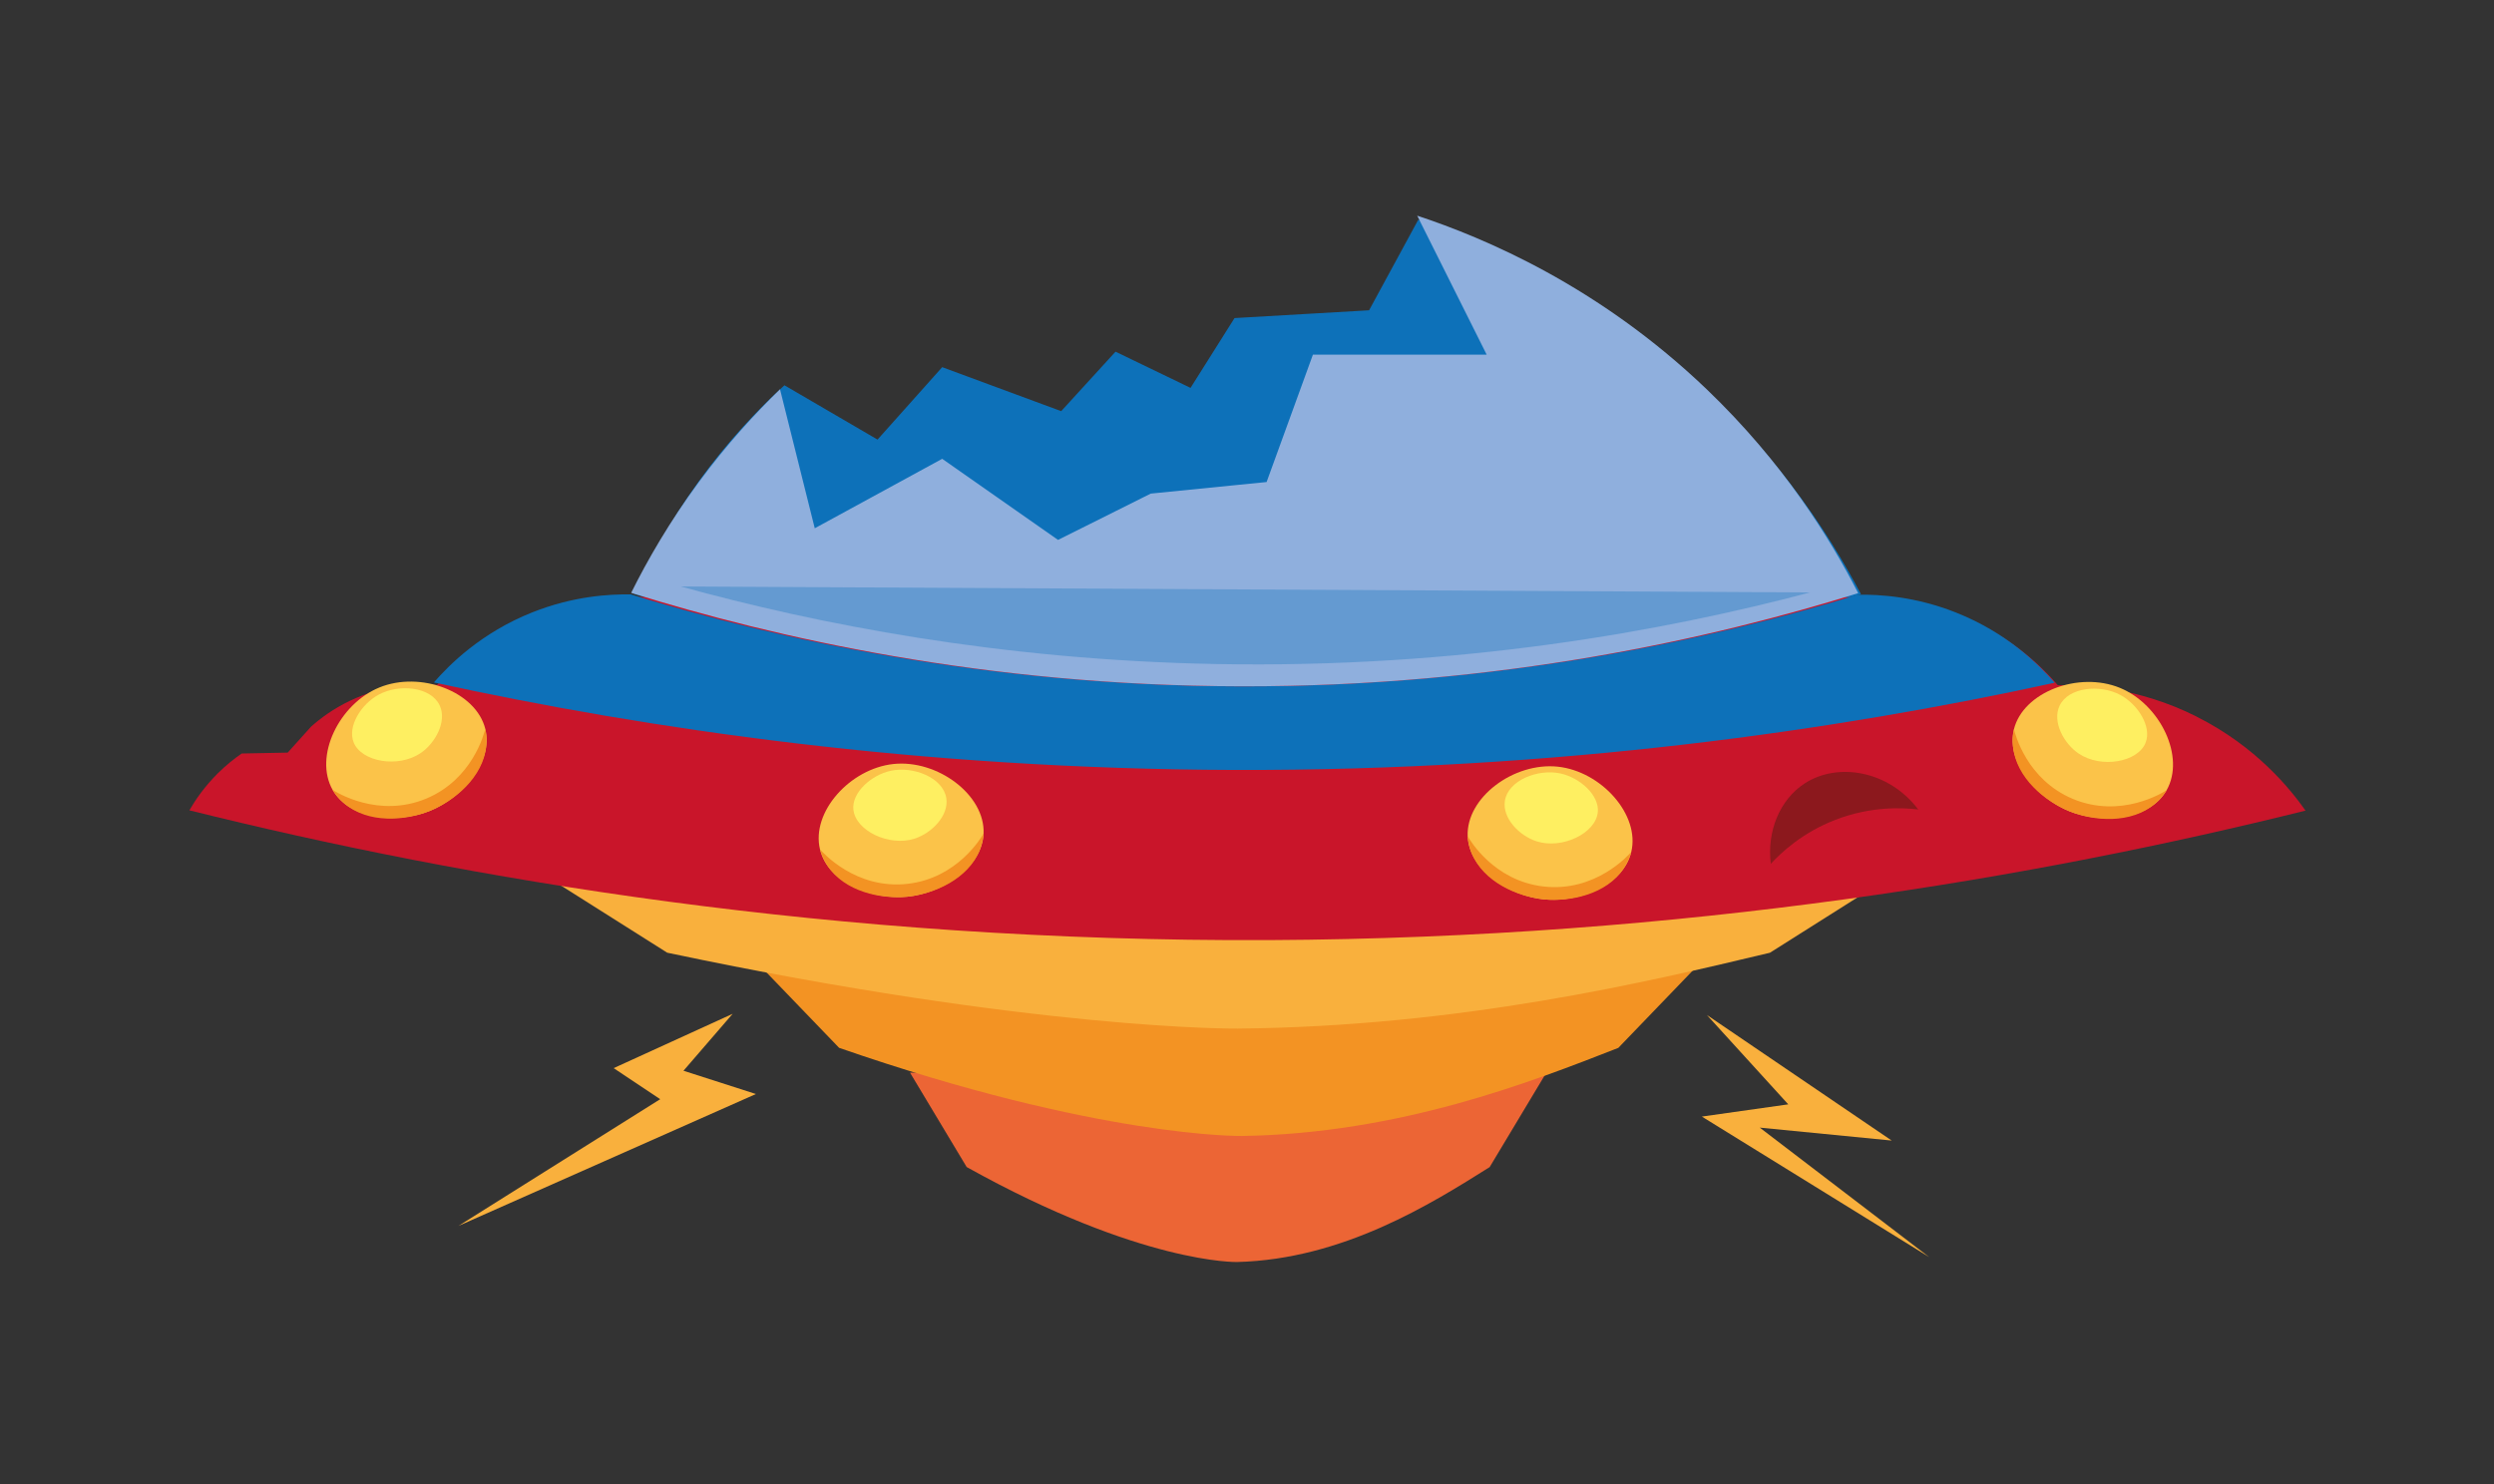 <?xml version="1.0" encoding="UTF-8"?><svg id="uuid-564f91a7-aa67-43b4-a588-d498d5261201" xmlns="http://www.w3.org/2000/svg" width="420" height="250" viewBox="0 0 420 250"><rect x="0" y="0" width="420" height="250" fill="#333333" stroke="none"/><defs><style>.uuid-f4ae93ef-0cad-4d5d-9c99-d3c10bd0d747{fill:#feef61;}.uuid-f4ae93ef-0cad-4d5d-9c99-d3c10bd0d747,.uuid-d0261ee2-c761-47dc-9f81-624c2a1ba2e8,.uuid-8613cac6-23fe-4bb9-8694-4e994162e118,.uuid-ecfbde2d-bc7c-4cd0-a25c-8836026e9616,.uuid-c8fe9479-58fc-4d7a-8f41-4f684194a5a7,.uuid-6f55ce6e-2618-4d3d-a66f-1de848f40e26,.uuid-34ad4398-0f94-484d-8f89-a817b0b205f5,.uuid-e13c1221-44e5-422b-8921-e7fc10ab01d1,.uuid-103d86c6-e7b6-46d4-96a1-f69df9cef604,.uuid-b1c933e2-1895-43d6-a5e2-42daf92abf0a{stroke-width:0px;}.uuid-d0261ee2-c761-47dc-9f81-624c2a1ba2e8{fill:#8fafdd;}.uuid-8613cac6-23fe-4bb9-8694-4e994162e118{fill:#fbc349;}.uuid-ecfbde2d-bc7c-4cd0-a25c-8836026e9616{fill:#ec6535;}.uuid-c8fe9479-58fc-4d7a-8f41-4f684194a5a7{fill:#f9b03d;}.uuid-6f55ce6e-2618-4d3d-a66f-1de848f40e26{fill:#8c181d;}.uuid-34ad4398-0f94-484d-8f89-a817b0b205f5{fill:#c9152a;}.uuid-e13c1221-44e5-422b-8921-e7fc10ab01d1{opacity:.33;}.uuid-e13c1221-44e5-422b-8921-e7fc10ab01d1,.uuid-103d86c6-e7b6-46d4-96a1-f69df9cef604{fill:#0d71b9;}.uuid-b1c933e2-1895-43d6-a5e2-42daf92abf0a{fill:#f39323;}</style></defs><path class="uuid-ecfbde2d-bc7c-4cd0-a25c-8836026e9616" d="m153.25,180.69c6.49,10.82,9.54,15.9,9.54,15.9,0,0,0,0,0,0,0,0,0,0,0,0,29.44,16.41,45.54,16,45.54,16,17.83-.46,32.68-9.79,42.52-15.98,0,0,.01,0,.01,0,3.18-5.3,6.36-10.6,9.54-15.9-35.72,0-71.44-.01-107.16-.02Z"/><path class="uuid-b1c933e2-1895-43d6-a5e2-42daf92abf0a" d="m127.1,161.75c9.66,10.04,14.21,14.76,14.21,14.76,0,0,0,0,0,0,0,0,0,0,0,0,43.85,15.23,67.85,14.85,67.85,14.85,26.57-.42,48.68-9.09,63.34-14.83,0,0,.02,0,.02,0,4.74-4.92,9.47-9.84,14.21-14.76-53.21,0-106.42-.01-159.64-.02Z"/><path class="uuid-c8fe9479-58fc-4d7a-8f41-4f684194a5a7" d="m92.26,147.78c13.68,8.64,20.11,12.71,20.11,12.71,0,0,0,0,.01,0,0,0,.01,0,.01,0,62.05,13.11,96.01,12.78,96.01,12.78,37.59-.36,68.88-7.82,89.63-12.77,0,0,.02,0,.02,0,6.7-4.24,13.4-8.47,20.11-12.71-75.3,0-150.6-.01-225.9-.02Z"/><path class="uuid-103d86c6-e7b6-46d4-96a1-f69df9cef604" d="m313.39,100.09c-5.26-10-15.46-26.26-33.6-40.85-15.54-12.5-30.83-18.89-40.95-22.22-2.76,5.08-5.52,10.17-8.28,15.25-7.55.44-15.1.87-22.66,1.31-2.47,3.92-4.94,7.84-7.41,11.76-4.21-2.03-8.42-4.07-12.63-6.1-3.05,3.34-6.1,6.68-9.15,10.02-6.68-2.47-13.36-4.94-20.04-7.41-3.63,4.07-7.26,8.13-10.89,12.2-5.23-3.05-10.46-6.1-15.68-9.15-4.35,3.98-9.44,9.29-14.38,16.12-5.03,6.95-8.52,13.56-10.95,19.01,22.19,6.77,51.02,13.21,85.02,14.97,51.25,2.66,93.45-6.39,121.61-14.92Z"/><path class="uuid-34ad4398-0f94-484d-8f89-a817b0b205f5" d="m369.92,120.71c-9.9-4.97-18.94-5.37-23.37-5.28-2.59-2.99-7.98-8.39-16.58-11.81-6.81-2.71-12.87-3.08-16.58-3.02-68.87-.02-137.75-.03-206.62-.05-3.71-.06-9.77.31-16.58,3.02-8.6,3.42-13.99,8.82-16.58,11.81-3-.23-8.65-.22-14.7,2.68-2.8,1.34-4.96,2.95-6.54,4.36-1.31,1.45-2.61,2.9-3.92,4.36-2.58.05-5.16.1-7.75.15-1.24.86-2.62,1.95-4.02,3.34-2.22,2.21-3.75,4.43-4.79,6.23,46.23,11.51,108.32,22.22,181.91,21.86,70.15-.34,129.58-10.65,174.46-21.81-2.55-3.63-8.3-10.79-18.34-15.83Z"/><path class="uuid-103d86c6-e7b6-46d4-96a1-f69df9cef604" d="m346.02,115.01c-2.59-2.99-7.98-8.39-16.58-11.81-6.81-2.71-12.87-3.08-16.58-3.02-24.48,7.49-60.2,15.5-103.76,15.44-43.13-.06-78.52-8.03-102.87-15.49-3.71-.06-9.77.31-16.58,3.02-8.6,3.42-13.99,8.82-16.58,11.81,35.87,7.83,81.6,14.58,134.77,14.74,54.69.16,101.63-6.72,138.18-14.69Z"/><path class="uuid-d0261ee2-c761-47dc-9f81-624c2a1ba2e8" d="m312.93,99.93c-4.7-9.21-12.61-21.98-25.5-34.34-18.22-17.46-37.49-25.53-48.77-29.26l11.7,23.41h-29.26c-2.6,7.15-5.2,14.31-7.8,21.46-6.5.65-13.01,1.3-19.51,1.95-5.2,2.6-10.4,5.2-15.61,7.8-6.5-4.55-13.01-9.1-19.51-13.66-7.15,3.9-14.31,7.8-21.46,11.7l-5.85-23.41c-4.25,4.11-8.98,9.28-13.66,15.61-4.96,6.72-8.66,13.14-11.41,18.68,24.17,7.53,59.56,15.67,102.79,15.74,43.74.08,79.52-8.12,103.84-15.69Z"/><path class="uuid-8613cac6-23fe-4bb9-8694-4e994162e118" d="m56.01,133.06c2.91,5.11,10.94,5.71,16.33,3.56,5.42-2.16,10.78-8.17,9.39-13.82-1.56-6.31-10.93-9.83-17.85-6.99-6.79,2.78-11.07,11.63-7.86,17.26Z"/><path class="uuid-f4ae93ef-0cad-4d5d-9c99-d3c10bd0d747" d="m59.56,125.06c1.32,3.29,7.51,4.35,11.26,1.81,2.51-1.69,4.49-5.36,3.22-8.05-1.49-3.15-6.82-3.66-10.26-1.81-2.94,1.59-5.31,5.34-4.22,8.05Z"/><path class="uuid-b1c933e2-1895-43d6-a5e2-42daf92abf0a" d="m56.01,133.06c.38.6.99,1.45,1.94,2.26,4.05,3.48,10.31,2.94,14.39,1.3,4.15-1.66,9.05-5.66,9.54-10.96.11-1.19-.02-2.19-.16-2.87-.19.79-2.15,8.46-9.9,11.72-8.1,3.4-15.23-1.08-15.81-1.46Z"/><path class="uuid-8613cac6-23fe-4bb9-8694-4e994162e118" d="m364.87,133.12c-2.91,5.11-10.94,5.71-16.33,3.56-5.42-2.16-10.78-8.17-9.39-13.82,1.56-6.31,10.93-9.83,17.85-6.99,6.79,2.78,11.07,11.63,7.86,17.26Z"/><path class="uuid-f4ae93ef-0cad-4d5d-9c99-d3c10bd0d747" d="m361.32,125.13c-1.32,3.29-7.51,4.35-11.26,1.81-2.51-1.69-4.49-5.36-3.22-8.05,1.49-3.15,6.82-3.66,10.26-1.81,2.94,1.59,5.31,5.34,4.22,8.05Z"/><path class="uuid-b1c933e2-1895-43d6-a5e2-42daf92abf0a" d="m364.87,133.12c-.38.6-.99,1.45-1.94,2.26-4.05,3.48-10.31,2.94-14.39,1.3-4.15-1.66-9.05-5.66-9.54-10.96-.11-1.19.02-2.19.16-2.87.19.79,2.15,8.46,9.9,11.72,8.1,3.4,15.23-1.08,15.81-1.46Z"/><path class="uuid-8613cac6-23fe-4bb9-8694-4e994162e118" d="m274.71,143.53c-1.37,5.72-8.91,8.54-14.68,7.98-5.81-.56-12.63-4.83-12.87-10.66-.26-6.49,7.75-12.49,15.19-11.7,7.29.78,13.88,8.08,12.36,14.38Z"/><path class="uuid-f4ae93ef-0cad-4d5d-9c99-d3c10bd0d747" d="m269.07,136.84c-.35,3.53-6,6.27-10.31,4.88-2.88-.93-5.8-3.89-5.33-6.83.55-3.44,5.53-5.42,9.35-4.6,3.26.7,6.59,3.65,6.3,6.55Z"/><path class="uuid-b1c933e2-1895-43d6-a5e2-42daf92abf0a" d="m274.71,143.53c-.2.69-.55,1.67-1.23,2.71-2.92,4.47-9.08,5.69-13.46,5.26-4.45-.44-10.26-2.91-12.22-7.86-.44-1.11-.59-2.11-.65-2.8.4.71,4.43,7.53,12.78,8.49,8.72,1.01,14.32-5.28,14.78-5.81Z"/><path class="uuid-8613cac6-23fe-4bb9-8694-4e994162e118" d="m138.09,143.08c1.37,5.72,8.91,8.54,14.68,7.98,5.81-.56,12.63-4.83,12.87-10.66.26-6.49-7.75-12.49-15.19-11.7-7.29.78-13.88,8.08-12.36,14.38Z"/><path class="uuid-f4ae93ef-0cad-4d5d-9c99-d3c10bd0d747" d="m143.72,136.39c.35,3.53,6,6.27,10.31,4.88,2.88-.93,5.8-3.89,5.33-6.83-.55-3.44-5.53-5.42-9.35-4.6-3.26.7-6.59,3.65-6.3,6.55Z"/><path class="uuid-b1c933e2-1895-43d6-a5e2-42daf92abf0a" d="m138.09,143.08c.2.69.55,1.67,1.23,2.71,2.92,4.47,9.08,5.69,13.46,5.26,4.45-.44,10.26-2.91,12.22-7.86.44-1.11.59-2.11.65-2.8-.4.71-4.43,7.53-12.78,8.49-8.72,1.01-14.32-5.28-14.78-5.81Z"/><path class="uuid-e13c1221-44e5-422b-8921-e7fc10ab01d1" d="m114.62,98.79c63.4.34,126.8.67,190.2,1.01-24.64,6.51-58.93,12.82-100,12.06-36.54-.68-67.28-6.75-90.2-13.07Z"/><path class="uuid-6f55ce6e-2618-4d3d-a66f-1de848f40e26" d="m298.21,145.51c1.76-1.9,5.32-5.26,10.89-7.41,6.04-2.33,11.34-2.05,13.94-1.74-4.92-6.53-13.53-8.05-19.17-4.36-4.15,2.72-6.33,8.03-5.66,13.51Z"/><path class="uuid-c8fe9479-58fc-4d7a-8f41-4f684194a5a7" d="m123.38,170.78c-6.68,3.05-13.36,6.1-20.04,9.15l7.84,5.23c-11.33,7.12-22.66,14.23-33.98,21.35,16.7-7.41,33.4-14.81,50.1-22.22-4.07-1.31-8.13-2.61-12.2-3.92,2.76-3.19,5.52-6.39,8.28-9.59Z"/><path class="uuid-c8fe9479-58fc-4d7a-8f41-4f684194a5a7" d="m287.45,170.98c10.37,7.05,20.75,14.1,31.12,21.15-7.41-.73-14.81-1.45-22.22-2.18,9.51,7.27,19.01,14.54,28.52,21.8-12.76-7.89-25.52-15.78-38.27-23.66,4.85-.69,9.7-1.37,14.55-2.06l-13.7-15.05Z"/></svg>